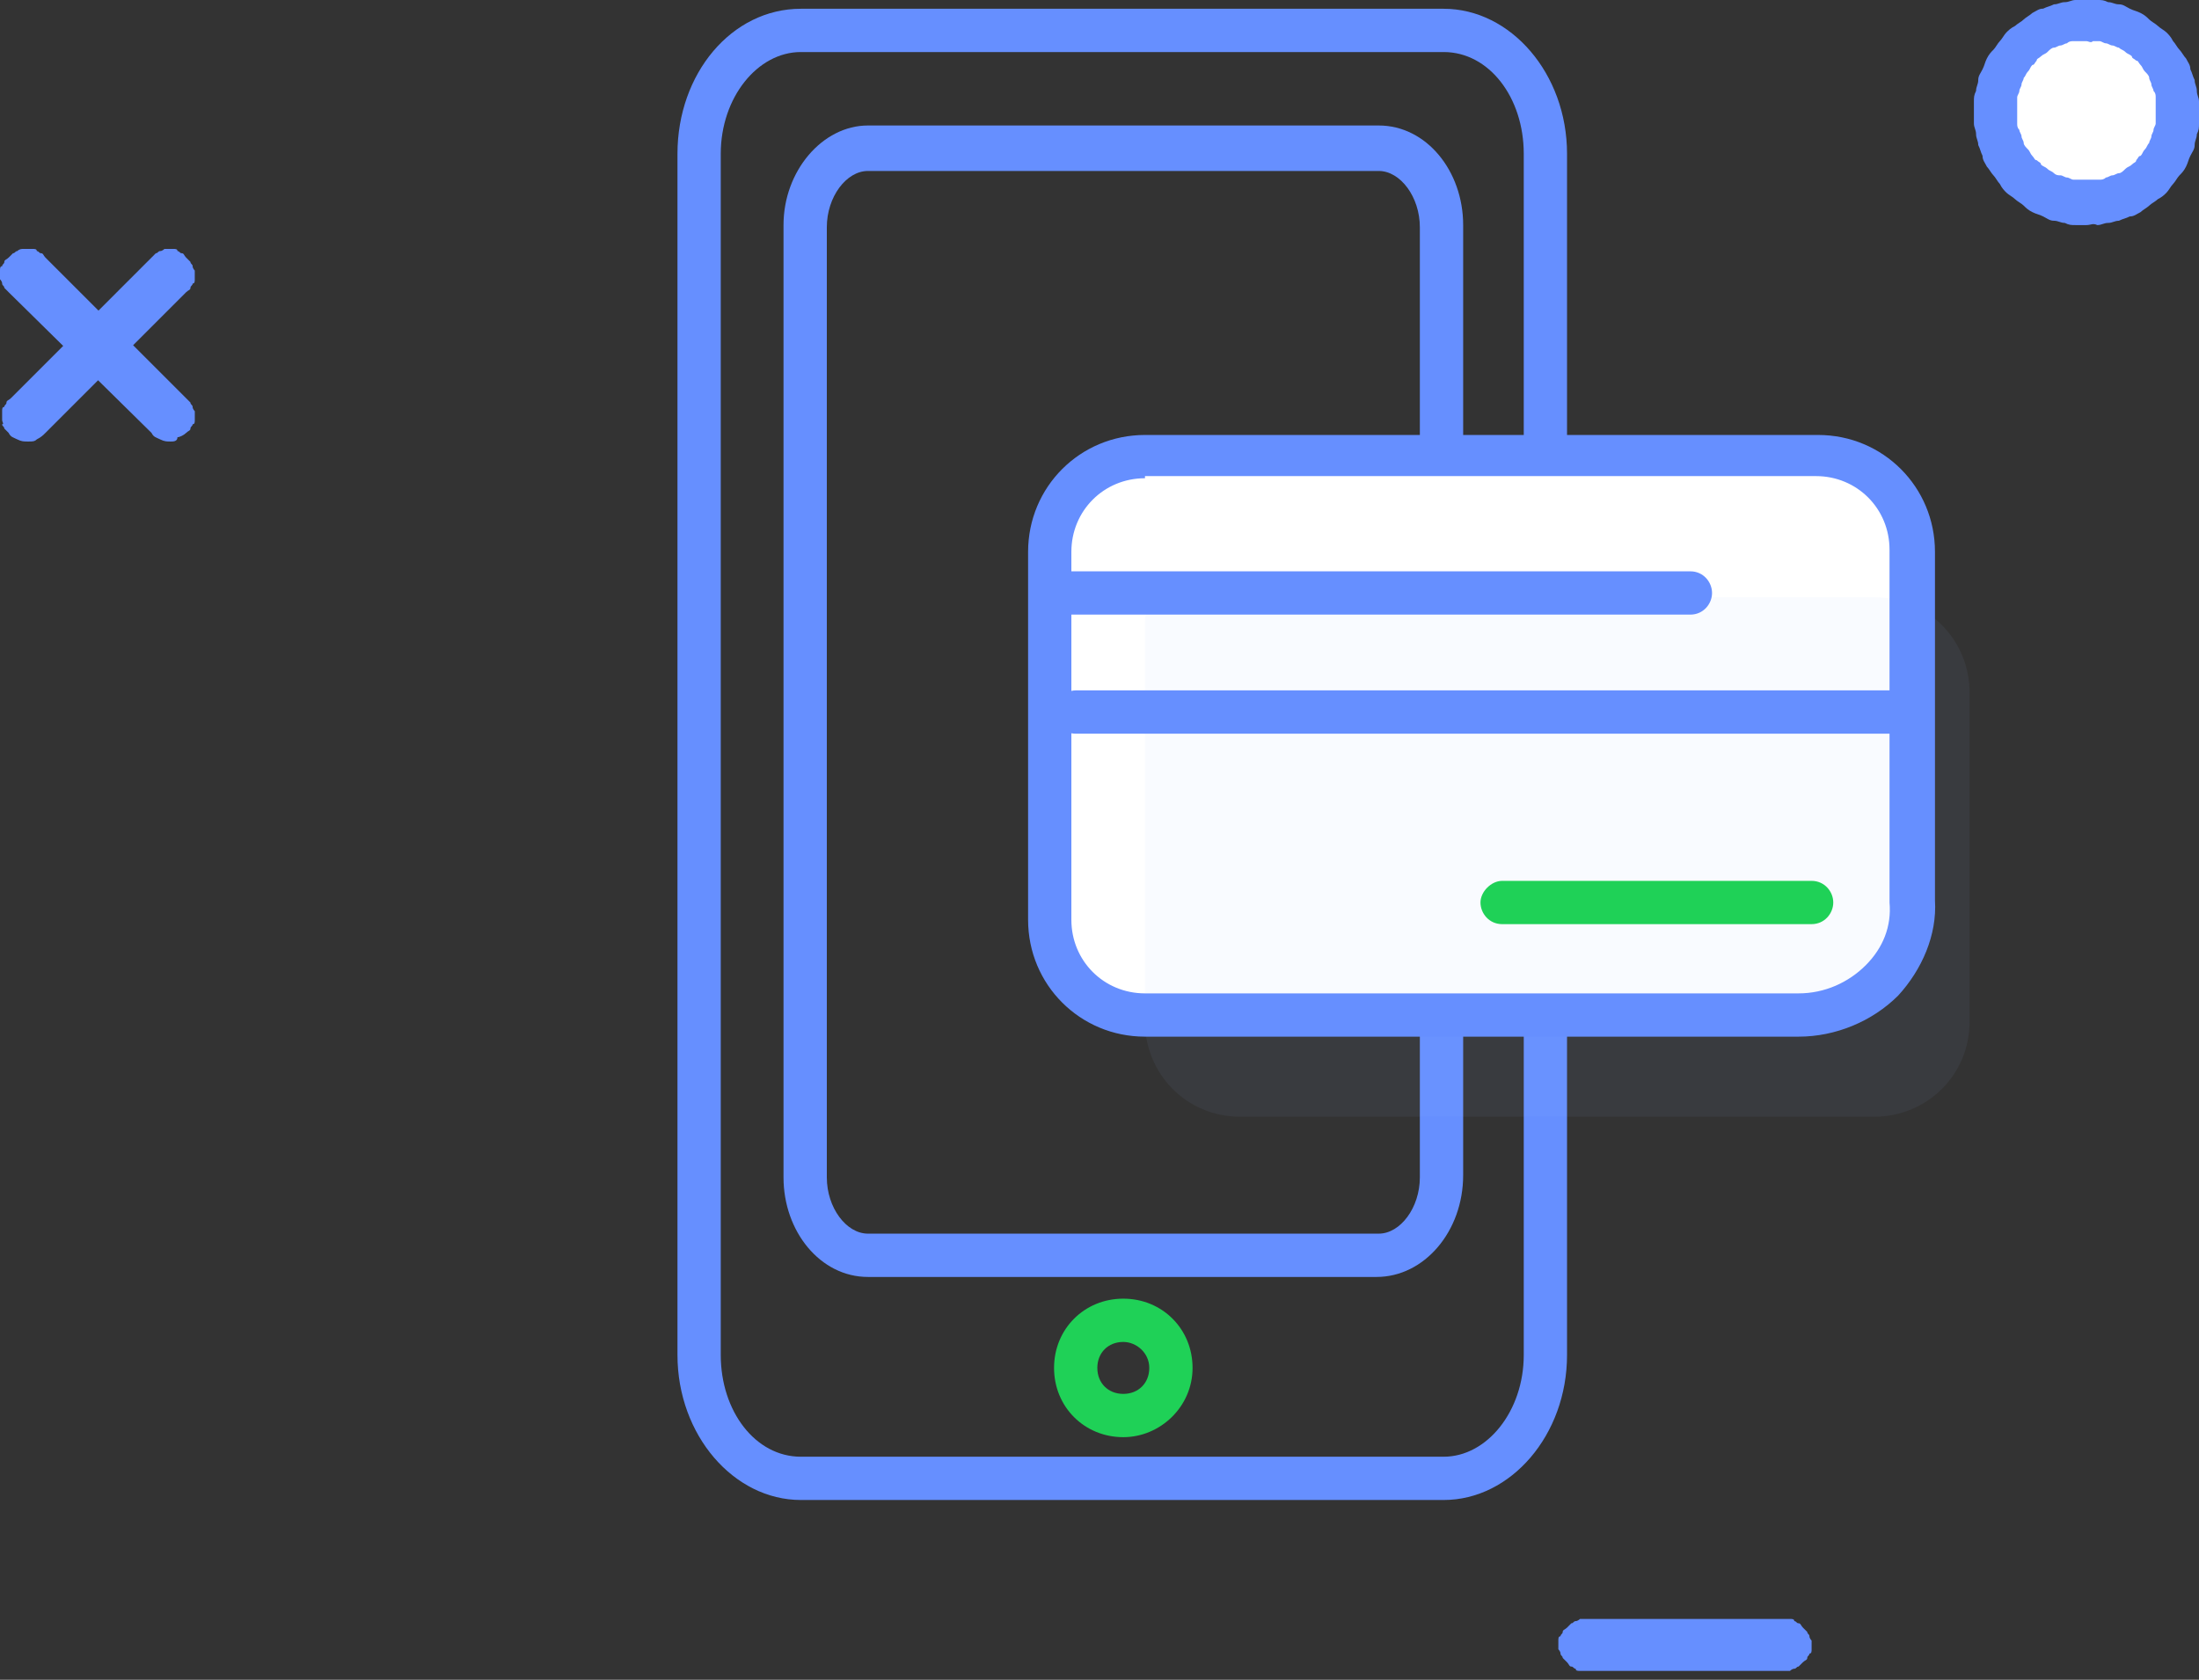 <svg width="72" height="55" viewBox="0 0 72 55" fill="none" xmlns="http://www.w3.org/2000/svg">
<rect x="0" y="0" width="72" height="55" fill="#333333" stroke="none"/>
<path d="M58.465 54.71H51.875C51.804 54.71 51.733 54.71 51.733 54.71C51.662 54.71 51.591 54.71 51.591 54.639C51.52 54.639 51.52 54.568 51.449 54.568C51.379 54.568 51.379 54.497 51.308 54.426C51.237 54.356 51.237 54.356 51.166 54.285C51.166 54.214 51.095 54.214 51.095 54.143C51.095 54.072 51.024 54.001 51.024 54.001C51.024 53.93 51.024 53.86 51.024 53.86C51.024 53.789 51.024 53.718 51.024 53.718C51.024 53.647 51.024 53.576 51.095 53.576C51.095 53.505 51.166 53.505 51.166 53.434C51.166 53.364 51.237 53.364 51.308 53.293C51.379 53.222 51.379 53.222 51.449 53.151C51.52 53.151 51.52 53.08 51.591 53.08C51.662 53.08 51.733 53.009 51.733 53.009C51.804 53.009 51.875 53.009 51.875 53.009H58.465C58.536 53.009 58.607 53.009 58.607 53.009C58.678 53.009 58.749 53.009 58.749 53.08C58.819 53.08 58.819 53.151 58.89 53.151C58.961 53.151 58.961 53.222 59.032 53.293C59.103 53.364 59.103 53.364 59.174 53.434C59.174 53.505 59.245 53.505 59.245 53.576C59.245 53.647 59.316 53.718 59.316 53.718C59.316 53.789 59.316 53.86 59.316 53.86C59.316 53.93 59.316 54.001 59.316 54.001C59.316 54.072 59.316 54.143 59.245 54.143C59.245 54.214 59.174 54.214 59.174 54.285C59.174 54.356 59.103 54.356 59.032 54.426C58.961 54.497 58.961 54.497 58.89 54.568C58.819 54.568 58.819 54.639 58.749 54.639C58.678 54.639 58.607 54.71 58.607 54.71C58.536 54.71 58.536 54.71 58.465 54.71ZM5.598 14.457C5.457 14.457 5.386 14.457 5.244 14.387C5.102 14.316 5.032 14.316 4.961 14.174L0.283 9.568C0.213 9.497 0.213 9.497 0.142 9.426C0.142 9.355 0.071 9.355 0.071 9.284C0.071 9.213 0 9.143 0 9.143C0 9.072 0 9.001 0 9.001C0 8.93 0 8.859 0 8.859C0 8.788 -6.864e-08 8.717 0.071 8.717C0.071 8.646 0.142 8.646 0.142 8.576C0.142 8.505 0.213 8.505 0.283 8.434C0.354 8.363 0.354 8.363 0.425 8.292C0.496 8.292 0.496 8.221 0.567 8.221C0.638 8.15 0.709 8.15 0.78 8.15C0.85 8.15 0.921 8.15 0.921 8.15C0.992 8.15 1.063 8.15 1.063 8.15C1.134 8.15 1.205 8.15 1.205 8.221C1.276 8.221 1.276 8.292 1.346 8.292C1.417 8.292 1.417 8.363 1.488 8.434L6.095 13.04C6.165 13.111 6.165 13.111 6.236 13.182C6.236 13.253 6.307 13.253 6.307 13.324C6.307 13.395 6.378 13.465 6.378 13.465C6.378 13.536 6.378 13.607 6.378 13.607C6.378 13.678 6.378 13.749 6.378 13.749C6.378 13.82 6.378 13.891 6.307 13.891C6.307 13.961 6.236 13.961 6.236 14.032C6.236 14.103 6.165 14.103 6.095 14.174C6.024 14.245 5.882 14.316 5.811 14.316C5.811 14.457 5.669 14.457 5.598 14.457Z" fill="#668FFF"/>
<path d="M0.921 14.457C0.779 14.457 0.708 14.457 0.566 14.387C0.425 14.316 0.354 14.316 0.283 14.174C0.212 14.103 0.212 14.103 0.141 14.032C0.141 13.961 0.07 13.961 0.07 13.891C0.141 13.891 0.07 13.82 0.07 13.749C0.07 13.678 0.07 13.607 0.07 13.607C0.07 13.536 0.07 13.465 0.07 13.465C0.07 13.395 0.07 13.324 0.141 13.324C0.141 13.253 0.212 13.253 0.212 13.182C0.212 13.111 0.283 13.111 0.354 13.04L4.96 8.434C5.031 8.363 5.031 8.363 5.102 8.292C5.173 8.292 5.173 8.221 5.244 8.221C5.314 8.221 5.385 8.15 5.385 8.15C5.456 8.15 5.527 8.15 5.527 8.15C5.598 8.15 5.669 8.15 5.669 8.15C5.74 8.15 5.811 8.15 5.811 8.221C5.881 8.221 5.881 8.292 5.952 8.292C6.023 8.292 6.023 8.363 6.094 8.434C6.165 8.505 6.165 8.505 6.236 8.576C6.236 8.646 6.307 8.646 6.307 8.717C6.307 8.788 6.377 8.859 6.377 8.859C6.377 8.93 6.377 9.001 6.377 9.001C6.377 9.072 6.377 9.143 6.377 9.143C6.377 9.213 6.377 9.284 6.307 9.284C6.307 9.355 6.236 9.355 6.236 9.426C6.236 9.497 6.165 9.497 6.094 9.568L1.488 14.174C1.417 14.245 1.346 14.316 1.204 14.387C1.133 14.457 1.062 14.457 0.921 14.457Z" fill="#668FFF"/>
<path d="M68.315 7.37C68.173 7.37 68.102 7.37 67.961 7.37C67.819 7.37 67.748 7.37 67.606 7.299C67.465 7.299 67.394 7.228 67.252 7.228C67.11 7.228 67.039 7.158 66.898 7.087C66.756 7.016 66.685 7.016 66.543 6.945C66.402 6.874 66.331 6.803 66.26 6.732C66.189 6.661 66.047 6.591 65.976 6.52C65.906 6.449 65.764 6.378 65.693 6.307C65.622 6.236 65.551 6.165 65.48 6.024C65.409 5.953 65.339 5.811 65.268 5.74C65.197 5.669 65.126 5.528 65.055 5.457C64.984 5.315 64.913 5.244 64.913 5.102C64.843 4.961 64.843 4.89 64.772 4.748C64.772 4.606 64.701 4.535 64.701 4.394C64.701 4.252 64.63 4.181 64.63 4.039C64.63 3.898 64.63 3.827 64.63 3.685C64.63 3.543 64.63 3.472 64.63 3.331C64.63 3.189 64.63 3.118 64.701 2.976C64.701 2.835 64.772 2.764 64.772 2.622C64.772 2.48 64.843 2.409 64.913 2.268C64.984 2.126 64.984 2.055 65.055 1.913C65.126 1.772 65.197 1.701 65.268 1.63C65.339 1.559 65.409 1.417 65.48 1.346C65.551 1.276 65.622 1.134 65.693 1.063C65.764 0.992 65.835 0.921 65.976 0.85C66.047 0.78 66.189 0.709 66.26 0.638C66.331 0.567 66.472 0.496 66.543 0.425C66.685 0.354 66.756 0.283 66.898 0.283C67.039 0.213 67.11 0.213 67.252 0.142C67.394 0.142 67.465 0.071 67.606 0.071C67.748 0.071 67.819 0 67.961 0C68.102 0 68.173 0 68.315 0C68.457 0 68.528 0 68.669 0C68.811 0 68.882 2.6928e-07 69.024 0.071C69.165 0.071 69.236 0.142 69.378 0.142C69.52 0.142 69.591 0.213 69.732 0.283C69.874 0.354 69.945 0.354 70.087 0.425C70.228 0.496 70.299 0.567 70.37 0.638C70.441 0.709 70.583 0.78 70.654 0.85C70.724 0.921 70.866 0.992 70.937 1.063C71.008 1.134 71.079 1.205 71.15 1.346C71.221 1.417 71.291 1.559 71.362 1.63C71.433 1.701 71.504 1.843 71.575 1.913C71.646 2.055 71.717 2.126 71.717 2.268C71.787 2.409 71.787 2.48 71.858 2.622C71.858 2.764 71.929 2.835 71.929 2.976C71.929 3.118 72 3.189 72 3.331C72 3.472 72 3.543 72 3.685C72 3.827 72 3.898 72 4.039C72 4.181 72 4.252 71.929 4.394C71.929 4.535 71.858 4.606 71.858 4.748C71.858 4.89 71.787 4.961 71.717 5.102C71.646 5.244 71.646 5.315 71.575 5.457C71.504 5.598 71.433 5.669 71.362 5.74C71.291 5.811 71.221 5.953 71.15 6.024C71.079 6.095 71.008 6.236 70.937 6.307C70.866 6.378 70.795 6.449 70.654 6.52C70.583 6.591 70.441 6.661 70.37 6.732C70.299 6.803 70.157 6.874 70.087 6.945C69.945 7.016 69.874 7.087 69.732 7.087C69.591 7.158 69.52 7.158 69.378 7.228C69.236 7.228 69.165 7.299 69.024 7.299C68.882 7.299 68.811 7.37 68.669 7.37C68.528 7.299 68.457 7.37 68.315 7.37Z" fill="#668FFF"/>
<path d="M68.315 1.348C68.244 1.348 68.173 1.348 68.102 1.348C68.031 1.348 67.96 1.348 67.889 1.348C67.819 1.348 67.748 1.348 67.677 1.419C67.606 1.419 67.535 1.489 67.464 1.489C67.393 1.489 67.323 1.56 67.252 1.56C67.181 1.56 67.11 1.631 67.039 1.702C66.968 1.773 66.897 1.773 66.826 1.844C66.755 1.915 66.685 1.915 66.685 1.985C66.614 2.056 66.614 2.127 66.543 2.127C66.472 2.198 66.472 2.269 66.401 2.34C66.33 2.411 66.33 2.482 66.26 2.552C66.26 2.623 66.189 2.694 66.189 2.765C66.189 2.836 66.118 2.907 66.118 2.978C66.118 3.048 66.047 3.119 66.047 3.19C66.047 3.261 66.047 3.332 66.047 3.403C66.047 3.474 66.047 3.545 66.047 3.615C66.047 3.686 66.047 3.757 66.047 3.828C66.047 3.899 66.047 3.97 66.047 4.041C66.047 4.111 66.047 4.182 66.118 4.253C66.118 4.324 66.189 4.395 66.189 4.466C66.189 4.537 66.26 4.608 66.26 4.678C66.26 4.749 66.33 4.82 66.401 4.891C66.472 4.962 66.472 5.033 66.543 5.104C66.614 5.174 66.614 5.245 66.685 5.245C66.755 5.316 66.826 5.316 66.826 5.387C66.897 5.458 66.968 5.458 67.039 5.529C67.11 5.6 67.181 5.6 67.252 5.671C67.323 5.741 67.393 5.741 67.464 5.741C67.535 5.741 67.606 5.812 67.677 5.812C67.748 5.812 67.819 5.883 67.889 5.883C67.96 5.883 68.031 5.883 68.102 5.883C68.173 5.883 68.244 5.883 68.315 5.883C68.385 5.883 68.456 5.883 68.527 5.883C68.598 5.883 68.669 5.883 68.74 5.883C68.811 5.883 68.882 5.883 68.952 5.812C69.023 5.812 69.094 5.741 69.165 5.741C69.236 5.741 69.307 5.671 69.378 5.671C69.448 5.671 69.519 5.6 69.59 5.529C69.661 5.458 69.732 5.458 69.803 5.387C69.874 5.316 69.945 5.316 69.945 5.245C70.015 5.174 70.015 5.104 70.086 5.104C70.157 5.033 70.157 4.962 70.228 4.891C70.299 4.82 70.299 4.749 70.37 4.678C70.37 4.608 70.441 4.537 70.441 4.466C70.441 4.395 70.511 4.324 70.511 4.253C70.511 4.182 70.582 4.111 70.582 4.041C70.582 3.97 70.582 3.899 70.582 3.828C70.582 3.757 70.582 3.686 70.582 3.615C70.582 3.545 70.582 3.474 70.582 3.403C70.582 3.332 70.582 3.261 70.582 3.19C70.582 3.119 70.582 3.048 70.511 2.978C70.511 2.907 70.441 2.836 70.441 2.765C70.441 2.694 70.37 2.623 70.37 2.552C70.37 2.482 70.299 2.411 70.228 2.34C70.157 2.269 70.157 2.198 70.086 2.127C70.015 2.056 70.015 1.985 69.945 1.985C69.874 1.915 69.803 1.915 69.803 1.844C69.732 1.773 69.661 1.773 69.59 1.702C69.519 1.631 69.448 1.631 69.378 1.56C69.307 1.56 69.236 1.489 69.165 1.489C69.094 1.489 69.023 1.419 68.952 1.419C68.882 1.419 68.811 1.348 68.74 1.348C68.669 1.348 68.598 1.348 68.527 1.348C68.456 1.419 68.385 1.348 68.315 1.348Z" fill="white"/>
<path d="M47.269 49.114H26.221C24.024 49.114 22.182 46.988 22.182 44.366V5.035C22.182 2.413 23.953 0.287 26.221 0.287H47.269C49.465 0.287 51.308 2.413 51.308 5.035V44.366C51.308 46.988 49.465 49.114 47.269 49.114ZM26.221 1.704C24.804 1.704 23.599 3.193 23.599 5.035V44.366C23.599 46.209 24.733 47.697 26.221 47.697H47.269C48.686 47.697 49.891 46.209 49.891 44.366V5.035C49.891 3.193 48.757 1.704 47.269 1.704H26.221Z" fill="#668FFF"/>
<path d="M45.072 41.811H28.418C26.859 41.811 25.654 40.322 25.654 38.551V7.369C25.654 5.598 26.93 4.109 28.418 4.109H45.143C46.702 4.109 47.907 5.598 47.907 7.369V38.48C47.907 40.322 46.631 41.811 45.072 41.811ZM28.418 5.598C27.709 5.598 27.072 6.448 27.072 7.44V38.551C27.072 39.543 27.709 40.393 28.418 40.393H45.143C45.851 40.393 46.489 39.543 46.489 38.551V7.44C46.489 6.448 45.851 5.598 45.143 5.598H28.418Z" fill="#668FFF"/>
<path d="M36.779 47.057C35.504 47.057 34.512 46.065 34.512 44.789C34.512 43.514 35.504 42.522 36.779 42.522C38.055 42.522 39.047 43.514 39.047 44.789C39.047 46.065 37.984 47.057 36.779 47.057ZM36.779 43.939C36.283 43.939 35.929 44.293 35.929 44.789C35.929 45.285 36.283 45.64 36.779 45.64C37.276 45.64 37.63 45.285 37.63 44.789C37.63 44.293 37.205 43.939 36.779 43.939Z" fill="#1FD157"/>
<path d="M58.891 33.235H38.127C36.072 33.235 34.371 31.535 34.371 29.479V18.637C34.371 16.582 36.072 14.881 38.127 14.881H58.891C60.946 14.881 62.647 16.582 62.647 18.637V29.409C62.647 31.535 61.017 33.235 58.891 33.235Z" fill="white"/>
<g opacity="0.239">
<path opacity="0.239" d="M38.197 19.557H61.37C63.142 19.557 64.489 20.974 64.489 22.675V33.447C64.489 35.218 63.071 36.565 61.37 36.565H40.606C38.835 36.565 37.488 35.147 37.488 33.447V20.336C37.488 19.911 37.843 19.557 38.197 19.557Z" fill="#9EBBFF"/>
</g>
<path d="M58.891 33.943H37.489C35.363 33.943 33.662 32.242 33.662 30.116V18.069C33.662 15.943 35.363 14.242 37.489 14.242H59.529C61.654 14.242 63.355 15.943 63.355 18.069V29.479C63.426 30.612 62.93 31.746 62.151 32.597C61.3 33.447 60.096 33.943 58.891 33.943ZM37.489 15.659C36.142 15.659 35.079 16.723 35.079 18.069V30.116C35.079 31.463 36.142 32.526 37.489 32.526H58.891C59.741 32.526 60.521 32.172 61.088 31.605C61.654 31.038 61.938 30.329 61.867 29.549V17.998C61.867 16.652 60.804 15.589 59.458 15.589H37.489V15.659Z" fill="#668FFF"/>
<path d="M55.348 20.124H34.584C34.158 20.124 33.875 19.77 33.875 19.416C33.875 19.061 34.229 18.707 34.584 18.707H55.348C55.773 18.707 56.056 19.061 56.056 19.416C56.056 19.77 55.773 20.124 55.348 20.124Z" fill="#668FFF"/>
<path d="M62.008 24.023H35.22C34.795 24.023 34.512 23.669 34.512 23.314C34.512 22.96 34.866 22.605 35.22 22.605H61.937C62.362 22.605 62.646 22.96 62.646 23.314C62.646 23.669 62.362 24.023 62.008 24.023Z" fill="#668FFF"/>
<path d="M59.316 30.259H49.182C48.757 30.259 48.474 29.905 48.474 29.55C48.474 29.196 48.828 28.842 49.182 28.842H59.316C59.742 28.842 60.025 29.196 60.025 29.55C60.025 29.905 59.742 30.259 59.316 30.259Z" fill="#1FD157"/>
</svg>
